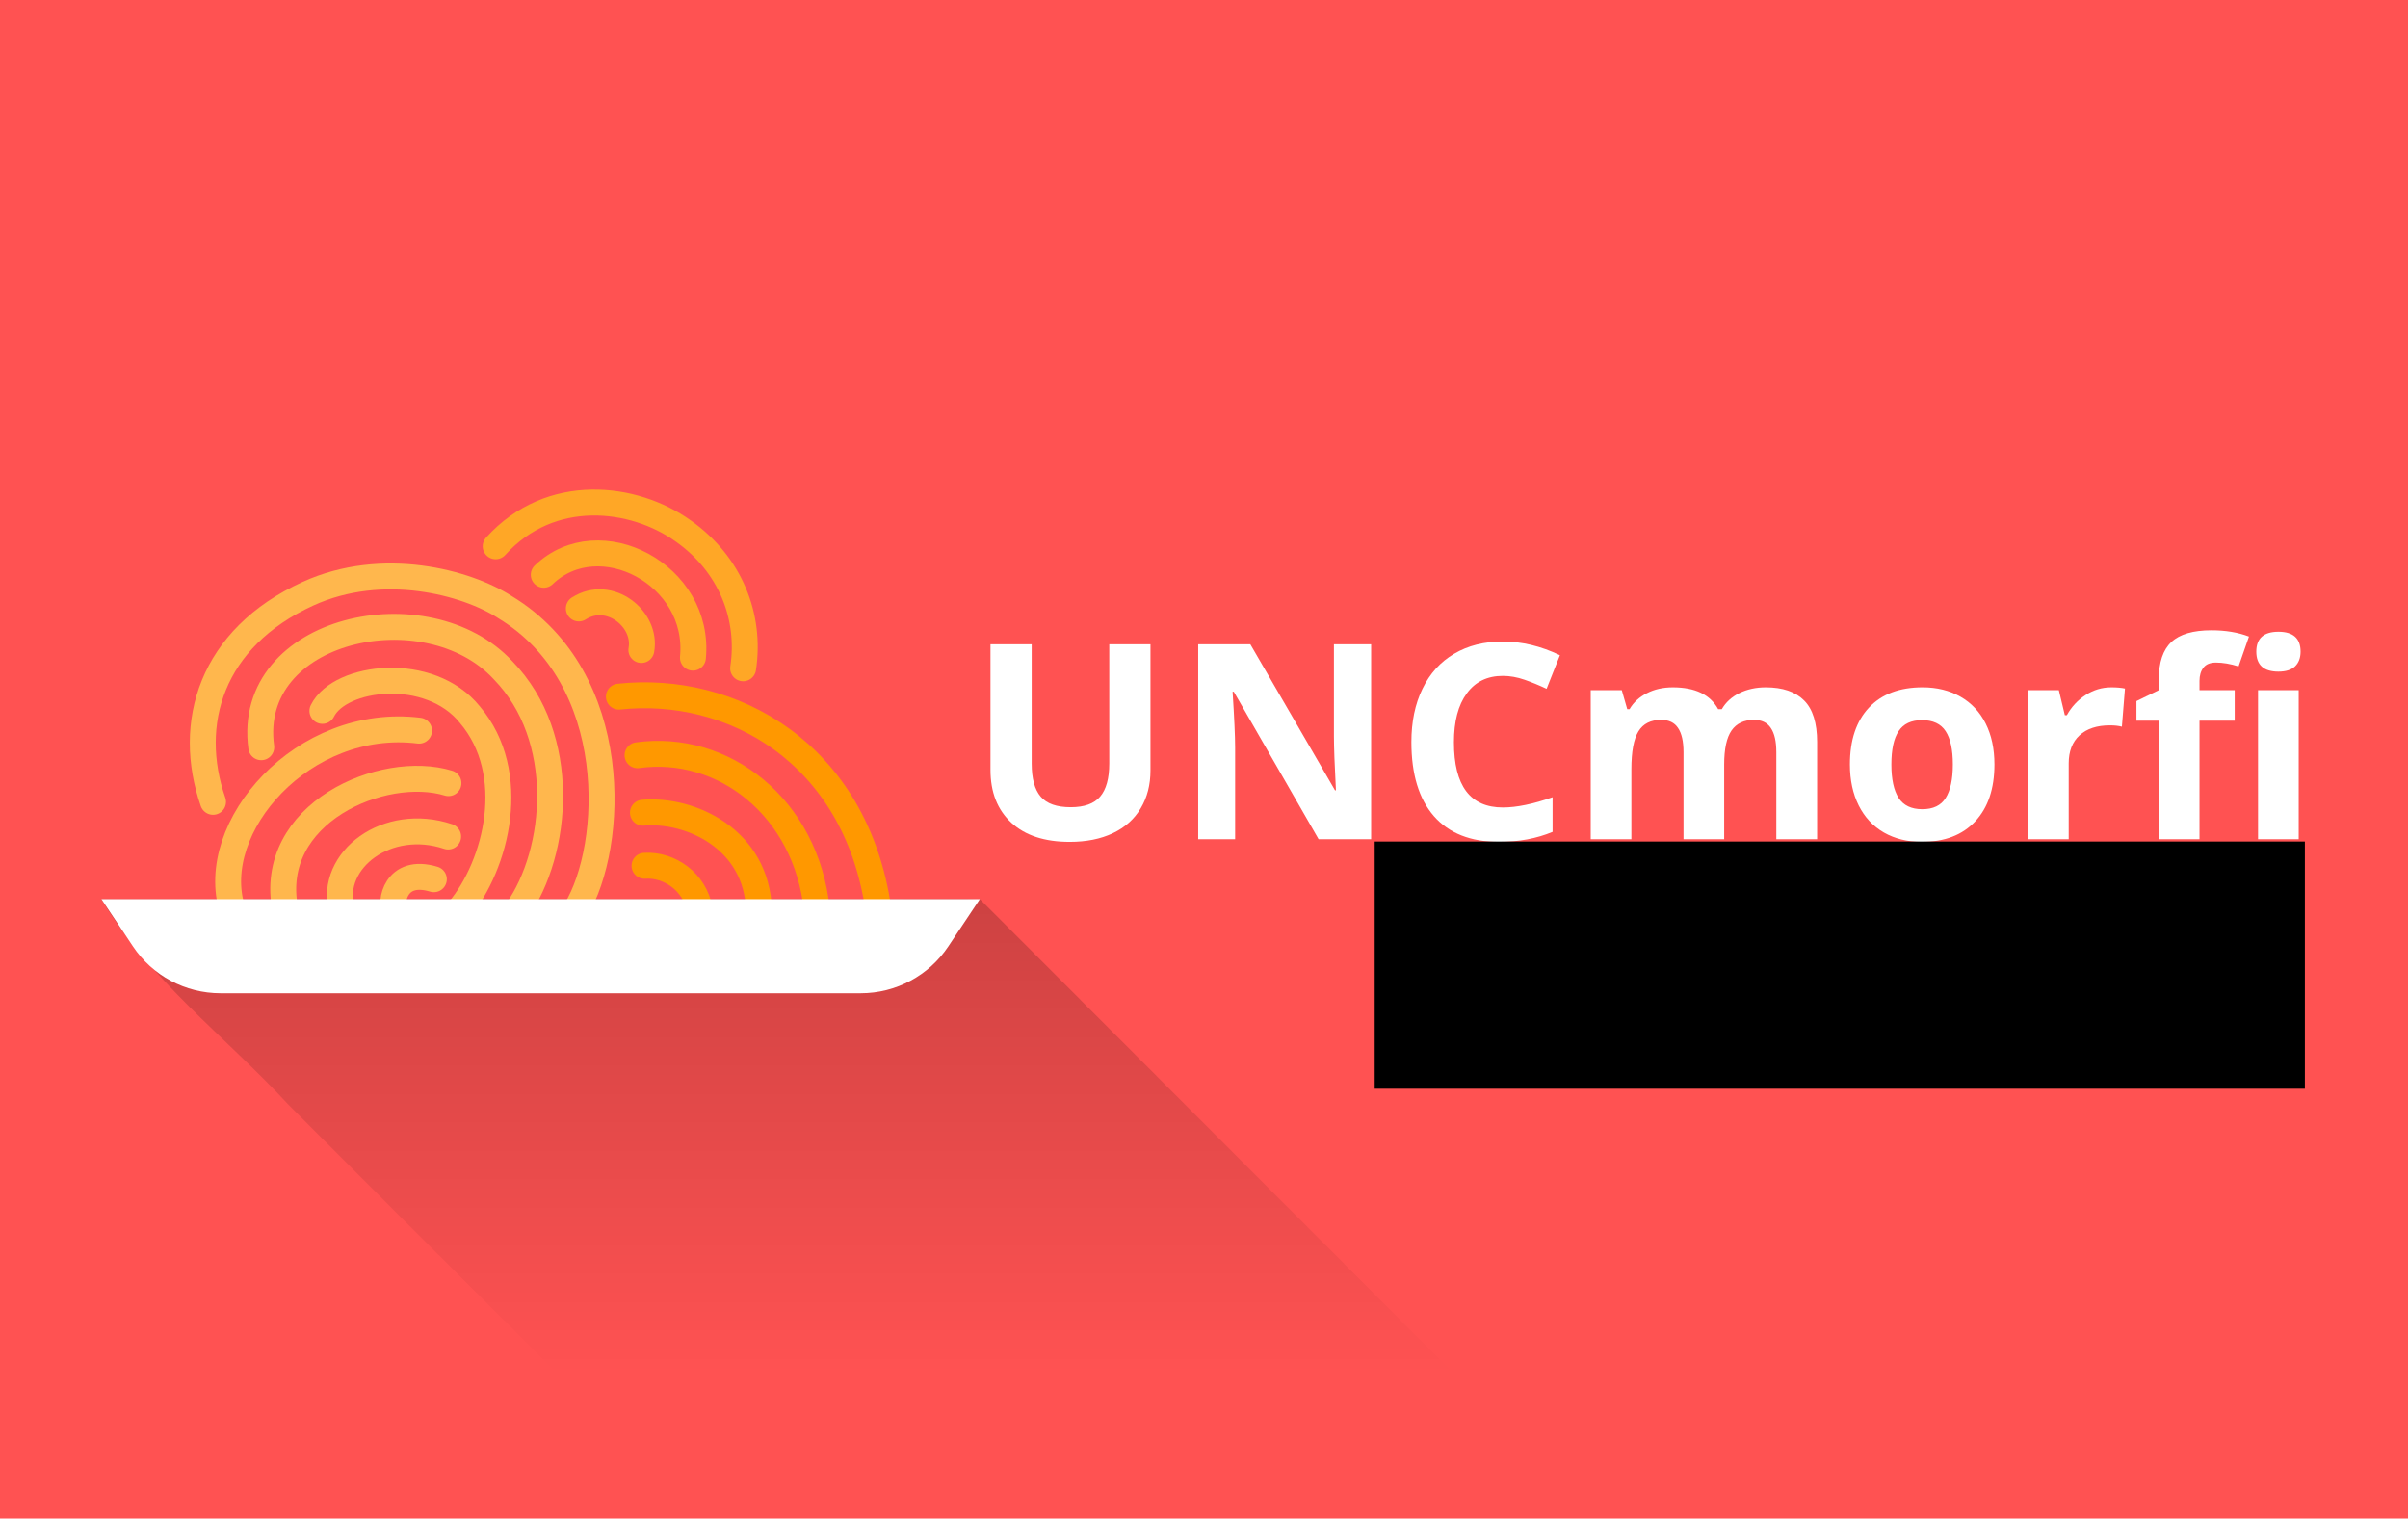 <?xml version="1.0" encoding="UTF-8" standalone="no"?>
<!-- Created with Inkscape (http://www.inkscape.org/) -->

<svg xmlns:dc="http://purl.org/dc/elements/1.1/" xmlns:cc="http://creativecommons.org/ns#" xmlns:rdf="http://www.w3.org/1999/02/22-rdf-syntax-ns#"
    xmlns="http://www.w3.org/2000/svg" xmlns:xlink="http://www.w3.org/1999/xlink" xmlns:sodipodi="http://sodipodi.sourceforge.net/DTD/sodipodi-0.dtd"
    xmlns:inkscape="http://www.inkscape.org/namespaces/inkscape" width="85.6mm" height="53.98mm"
    viewBox="0 0 85.6 53.98" version="1.1" id="svg8" inkscape:version="0.92.3 (2405546, 2018-03-11)"
    sodipodi:docname="UNCmorfi-card-back.svg" inkscape:export-filename="/home/starlord/Documentos/UNCmorfi/Card/pngs/UNCmorfi-card-template-back.png"
    inkscape:export-xdpi="300" inkscape:export-ydpi="300">
  <defs
     id="defs2">
    <linearGradient
       inkscape:collect="always"
       xlink:href="#linearGradient1478"
       id="linearGradient849"
       gradientUnits="userSpaceOnUse"
       gradientTransform="translate(-158.189,-689.482)"
       x1="-5.163"
       y1="885.218"
       x2="-5.163"
       y2="948.503" />
    <linearGradient
       inkscape:collect="always"
       id="linearGradient1478">
      <stop
         style="stop-color:#000000;stop-opacity:0.2"
         offset="0"
         id="stop1474" />
      <stop
         style="stop-color:#000000;stop-opacity:0;"
         offset="1"
         id="stop1476" />
    </linearGradient>
  </defs>
  <sodipodi:namedview
     id="base"
     pagecolor="#ffffff"
     bordercolor="#666666"
     borderopacity="1.0"
     inkscape:pageopacity="0.0"
     inkscape:pageshadow="2"
     inkscape:zoom="2"
     inkscape:cx="114.43722"
     inkscape:cy="99.54415"
     inkscape:document-units="mm"
     inkscape:current-layer="layer1"
     showgrid="false"
     inkscape:window-width="3840"
     inkscape:window-height="2047"
     inkscape:window-x="0"
     inkscape:window-y="0"
     inkscape:window-maximized="1"
     inkscape:showpageshadow="false"
     borderlayer="true"
     showguides="true"
     inkscape:guide-bbox="true"
     inkscape:measure-start="161.188,60.5313"
     inkscape:measure-end="161.188,75.6563" />
  <g
     inkscape:label="Back"
     inkscape:groupmode="layer"
     id="layer1"
     transform="translate(0,-243.02)"
     style="display:inline">
    <rect
       y="241.52"
       x="-1.5"
       height="56.98"
       width="88.6"
       id="rect193-1"
       style="display:inline;opacity:1;vector-effect:none;fill:#ff5252;fill-opacity:1;stroke:none;stroke-width:0.104px;stroke-linecap:butt;stroke-linejoin:miter;stroke-miterlimit:4;stroke-dasharray:none;stroke-dashoffset:0;stroke-opacity:1"
       inkscape:export-filename="/home/aidea775/UNCmorfi-bannerv2-dark.png"
       inkscape:export-xdpi="96"
       inkscape:export-ydpi="96" />
    <g
       aria-label="UNCmorfi"
       transform="matrix(0.091,0,0,0.091,-9.685,250.11)"
       style="font-style:normal;font-variant:normal;font-weight:bold;font-stretch:normal;font-size:106.667px;line-height:125%;font-family:'Noto Sans';-inkscape-font-specification:'Noto Sans Bold';letter-spacing:0px;word-spacing:0px;display:inline;opacity:1;vector-effect:none;fill:#ffffff;fill-opacity:1;stroke:none;stroke-width:1.298;stroke-linecap:butt;stroke-linejoin:miter;stroke-miterlimit:4;stroke-dasharray:none;stroke-dashoffset:0;stroke-opacity:1"
       id="flowRoot1040-5">
      <path
         d="m 555.848,173.764 v 49.271 q 0,8.438 -3.802,14.792 -3.75,6.354 -10.885,9.74 -7.135,3.385 -16.875,3.385 -14.688,0 -22.812,-7.5 -8.125,-7.552 -8.125,-20.625 v -49.062 h 16.094 v 46.615 q 0,8.802 3.542,12.917 3.542,4.115 11.719,4.115 7.917,0 11.458,-4.115 3.594,-4.167 3.594,-13.021 V 173.764 Z"
         id="path9367"
         inkscape:connector-curvature="0"
         style="fill:#ffffff" />
      <path
         d="m 642.046,249.91 h -20.521 l -33.125,-57.604 H 587.931 q 0.99,15.26 0.99,21.771 v 35.833 H 574.494 V 173.764 h 20.365 l 33.073,57.031 h 0.365 q -0.781,-14.844 -0.781,-20.99 V 173.764 h 14.531 z"
         id="path9369"
         inkscape:connector-curvature="0"
         style="fill:#ffffff" />
      <path
         d="m 693.504,186.108 q -9.115,0 -14.115,6.875 -5,6.823 -5,19.062 0,25.469 19.115,25.469 8.021,0 19.427,-4.01 v 13.542 q -9.375,3.906 -20.938,3.906 -16.615,0 -25.417,-10.052 -8.802,-10.104 -8.802,-28.958 0,-11.875 4.323,-20.781 4.323,-8.958 12.396,-13.698 8.125,-4.792 19.01,-4.792 11.094,0 22.292,5.365 l -5.208,13.125 q -4.271,-2.031 -8.594,-3.542 -4.323,-1.51 -8.49,-1.51 z"
         id="path9371"
         inkscape:connector-curvature="0"
         style="fill:#ffffff" />
      <path
         d="m 779.962,249.91 h -15.885 v -34.01 q 0,-6.302 -2.135,-9.427 -2.083,-3.177 -6.615,-3.177 -6.094,0 -8.854,4.479 -2.76,4.479 -2.76,14.74 v 27.396 h -15.885 v -58.229 h 12.135 l 2.135,7.448 h 0.885 q 2.344,-4.01 6.771,-6.25 4.427,-2.292 10.156,-2.292 13.073,0 17.708,8.542 h 1.406 q 2.344,-4.062 6.875,-6.302 4.583,-2.24 10.312,-2.24 9.896,0 14.948,5.104 5.104,5.052 5.104,16.25 v 37.969 h -15.938 v -34.01 q 0,-6.302 -2.135,-9.427 -2.083,-3.177 -6.615,-3.177 -5.833,0 -8.75,4.167 -2.865,4.167 -2.865,13.229 z"
         id="path9373"
         inkscape:connector-curvature="0"
         style="fill:#ffffff" />
      <path
         d="m 845.275,220.691 q 0,8.646 2.812,13.073 2.865,4.427 9.271,4.427 6.354,0 9.115,-4.375 2.812,-4.427 2.812,-13.125 0,-8.646 -2.812,-12.969 -2.812,-4.323 -9.219,-4.323 -6.354,0 -9.167,4.323 -2.812,4.271 -2.812,12.969 z m 40.26,0 q 0,14.219 -7.5,22.24 -7.5,8.021 -20.885,8.021 -8.385,0 -14.792,-3.646 -6.406,-3.698 -9.844,-10.573 -3.438,-6.875 -3.438,-16.042 0,-14.271 7.448,-22.188 7.448,-7.917 20.938,-7.917 8.385,0 14.792,3.646 6.406,3.646 9.844,10.469 3.438,6.823 3.438,15.99 z"
         id="path9375"
         inkscape:connector-curvature="0"
         style="fill:#ffffff" />
      <path
         d="m 931.16,190.587 q 3.229,0 5.365,0.469 l -1.198,14.896 q -1.927,-0.521 -4.688,-0.521 -7.604,0 -11.875,3.906 -4.219,3.906 -4.219,10.938 v 29.635 h -15.885 v -58.229 h 12.031 l 2.344,9.792 h 0.781 q 2.708,-4.896 7.292,-7.865 4.635,-3.021 10.052,-3.021 z"
         id="path9377"
         inkscape:connector-curvature="0"
         style="fill:#ffffff" />
      <path
         d="m 979.389,203.608 h -13.75 v 46.302 h -15.885 v -46.302 h -8.75 v -7.656 l 8.75,-4.271 v -4.271 q 0,-9.948 4.896,-14.531 4.896,-4.583 15.677,-4.583 8.229,0 14.635,2.448 l -4.062,11.667 q -4.792,-1.51 -8.854,-1.51 -3.385,0 -4.896,2.031 -1.51,1.979 -1.51,5.104 v 3.646 h 13.75 z m 8.438,-26.979 q 0,-7.76 8.646,-7.76 8.646,0 8.646,7.76 0,3.698 -2.188,5.781 -2.135,2.031 -6.458,2.031 -8.646,0 -8.646,-7.812 z m 16.563,73.281 h -15.885 v -58.229 h 15.885 z"
         id="path9379"
         inkscape:connector-curvature="0"
         style="fill:#ffffff" />
    </g>
    <g
       style="display:inline"
       id="g939"
       transform="matrix(0.271,0,0,0.271,64.058,221.631)">
      <path
         style="display:inline;opacity:1;vector-effect:none;fill:url(#linearGradient849);fill-opacity:1;stroke-width:0.662;stroke-linecap:butt;stroke-linejoin:miter;stroke-miterlimit:4;stroke-dasharray:none;stroke-dashoffset:0;stroke-opacity:1"
         d="m -109.677,196.825 c -37.793,0.096 -75.596,0.014 -113.393,0.041 6.264,10.582 16.309,18.052 24.548,26.98 11.72,11.728 23.43,23.466 35.17,35.173 h 117.606 l -62.101,-62.154 -0.35,0.032 -1.48,-0.073 z"
         id="path6288-3"
         inkscape:connector-curvature="0"
         sodipodi:nodetypes="ccccccccc" />
      <g
         id="g893"
         style="display:inline"
         transform="matrix(1.36,0,0,1.36,-229.775,65.427)">
        <path
           style="fill:none;stroke:#ff9800;stroke-width:2.5;stroke-linecap:round;stroke-linejoin:miter;stroke-miterlimit:4;stroke-dasharray:none;stroke-opacity:1"
           d="m 54.839,77.118 c 10.801,-1.171 22.838,5.333 25.035,20.557"
           id="path985"
           inkscape:connector-curvature="0"
           sodipodi:nodetypes="cc" />
        <path
           sodipodi:nodetypes="cc"
           inkscape:connector-curvature="0"
           id="path987"
           d="m 56.635,82.768 c 8.281,-1.153 16.259,5.035 17.295,14.874"
           style="fill:none;stroke:#ff9800;stroke-width:2.5;stroke-linecap:round;stroke-linejoin:miter;stroke-miterlimit:4;stroke-dasharray:none;stroke-opacity:1" />
        <path
           style="fill:none;stroke:#ff9800;stroke-width:2.5;stroke-linecap:round;stroke-linejoin:miter;stroke-miterlimit:4;stroke-dasharray:none;stroke-opacity:1"
           d="m 57.157,88.31 c 4.541,-0.389 10.992,2.502 11.192,9.408"
           id="path989"
           inkscape:connector-curvature="0"
           sodipodi:nodetypes="cc" />
        <path
           sodipodi:nodetypes="cc"
           inkscape:connector-curvature="0"
           id="path991"
           d="m 57.311,93.431 c 2.388,-0.162 4.885,1.554 5.325,4.266"
           style="fill:none;stroke:#ff9800;stroke-width:2.5;stroke-linecap:round;stroke-linejoin:miter;stroke-miterlimit:4;stroke-dasharray:none;stroke-opacity:1" />
        <path
           sodipodi:nodetypes="ccc"
           inkscape:connector-curvature="0"
           id="path993"
           d="m 42.953,62.616 c 5.311,-5.879 13.339,-4.876 18.08,-1.486 4.59,3.234 6.537,8.316 5.789,13.253"
           style="fill:none;stroke:#ffa726;stroke-width:2.5;stroke-linecap:round;stroke-linejoin:miter;stroke-miterlimit:4;stroke-dasharray:none;stroke-opacity:1" />
        <path
           style="fill:none;stroke:#ffa726;stroke-width:2.5;stroke-linecap:round;stroke-linejoin:miter;stroke-miterlimit:4;stroke-dasharray:none;stroke-opacity:1"
           d="m 47.592,65.363 c 5.369,-5.134 15.168,-0.014 14.388,7.993"
           id="path995"
           inkscape:connector-curvature="0"
           sodipodi:nodetypes="cc" />
        <path
           sodipodi:nodetypes="cc"
           inkscape:connector-curvature="0"
           id="path997"
           d="m 50.973,68.613 c 2.968,-1.886 6.579,1.029 6.033,4.003"
           style="fill:none;stroke:#ffa726;stroke-width:2.5;stroke-linecap:round;stroke-linejoin:miter;stroke-miterlimit:4;stroke-dasharray:none;stroke-opacity:1" />
        <path
           style="fill:none;stroke:#ffb74d;stroke-width:2.5;stroke-linecap:round;stroke-linejoin:miter;stroke-miterlimit:4;stroke-dasharray:none;stroke-opacity:1"
           d="m 15.694,87.263 c -2.612,-7.53 -0.219,-15.789 9.152,-20.071 7.217,-3.292 15.31,-1.1 19.008,1.292 11.351,6.879 10.574,23.048 6.834,29.207"
           id="path1003"
           inkscape:connector-curvature="0"
           sodipodi:nodetypes="cccc" />
        <path
           sodipodi:nodetypes="ccc"
           inkscape:connector-curvature="0"
           id="path1005"
           d="m 20.344,81.995 c -1.555,-11.546 15.994,-15.357 23.332,-7.413 6.285,6.457 5.342,17.487 1.321,23.192"
           style="fill:none;stroke:#ffb74d;stroke-width:2.5;stroke-linecap:round;stroke-linejoin:miter;stroke-miterlimit:4;stroke-dasharray:none;stroke-opacity:1" />
        <path
           style="fill:none;stroke:#ffb74d;stroke-width:2.5;stroke-linecap:round;stroke-linejoin:miter;stroke-miterlimit:4;stroke-dasharray:none;stroke-opacity:1"
           d="m 26.242,78.49 c 1.689,-3.41 10.342,-4.454 14.215,0.355 4.797,5.643 2.62,14.475 -1.078,18.892"
           id="path1007"
           inkscape:connector-curvature="0"
           sodipodi:nodetypes="ccc" />
        <path
           sodipodi:nodetypes="cc"
           inkscape:connector-curvature="0"
           id="path1009"
           d="M 35.566,80.397 C 24.388,79.008 15.053,89.728 17.565,97.665"
           style="fill:none;stroke:#ffb74d;stroke-width:2.5;stroke-linecap:round;stroke-linejoin:miter;stroke-miterlimit:4;stroke-dasharray:none;stroke-opacity:1" />
        <path
           style="fill:none;stroke:#ffb74d;stroke-width:2.5;stroke-linecap:round;stroke-linejoin:miter;stroke-miterlimit:4;stroke-dasharray:none;stroke-opacity:1"
           d="M 38.401,85.459 C 32.109,83.53 20.815,88.342 22.666,97.688"
           id="path1011"
           inkscape:connector-curvature="0"
           sodipodi:nodetypes="cc" />
        <path
           sodipodi:nodetypes="cc"
           inkscape:connector-curvature="0"
           id="path1013"
           d="m 38.37,90.609 c -5.841,-1.959 -11.476,2.203 -10.29,7.078"
           style="fill:none;stroke:#ffb74d;stroke-width:2.5;stroke-linecap:round;stroke-linejoin:miter;stroke-miterlimit:4;stroke-dasharray:none;stroke-opacity:1" />
        <path
           style="fill:none;stroke:#ffb74d;stroke-width:2.5;stroke-linecap:round;stroke-linejoin:miter;stroke-miterlimit:4;stroke-dasharray:none;stroke-opacity:1"
           d="m 33.228,97.786 c -0.494,-0.778 0.038,-4.188 3.764,-3.061"
           id="path1023"
           inkscape:connector-curvature="0"
           sodipodi:nodetypes="cc" />
      </g>
      <path
         inkscape:connector-curvature="0"
         style="display:inline;opacity:1;vector-effect:none;fill:#ffffff;fill-opacity:1;stroke-width:0.429;stroke-linecap:butt;stroke-linejoin:miter;stroke-miterlimit:4;stroke-dasharray:none;stroke-dashoffset:0;stroke-opacity:1"
         d="m -123.466,209.212 h -83.985 c -4.615,0 -8.926,-2.307 -11.485,-6.148 l -4.134,-6.197 h 115.223 l -4.132,6.197 c -2.562,3.841 -6.87,6.148 -11.487,6.148 z"
         id="path47-3-6" />
    </g>
    <flowRoot
       xml:space="preserve"
       id="flowRoot1538"
       style="font-style:normal;font-variant:normal;font-weight:normal;font-stretch:normal;font-size:26.667px;line-height:1.25;font-family:'Noto Color Emoji';-inkscape-font-specification:'Noto Color Emoji, Normal';font-variant-ligatures:normal;font-variant-caps:normal;font-variant-numeric:normal;font-feature-settings:normal;text-align:center;letter-spacing:0px;word-spacing:0px;writing-mode:lr-tb;text-anchor:middle;display:inline;fill:#000000;fill-opacity:1;stroke:none"
       transform="matrix(0.265,0,0,0.265,13.975,238.276)"><flowRegion
         id="flowRegion1540"><rect
           id="rect1542"
           width="124.777"
           height="33.159"
           x="131.671"
           y="130.786" /></flowRegion><flowPara
         id="flowPara1544"
         style="font-style:normal;font-variant:normal;font-weight:300;font-stretch:normal;font-size:18.667px;line-height:1;font-family:'Noto Sans';-inkscape-font-specification:'Noto Sans Light';text-align:end;text-anchor:end;fill:#ffffff">Collaborator</flowPara></flowRoot>  </g>
</svg>
